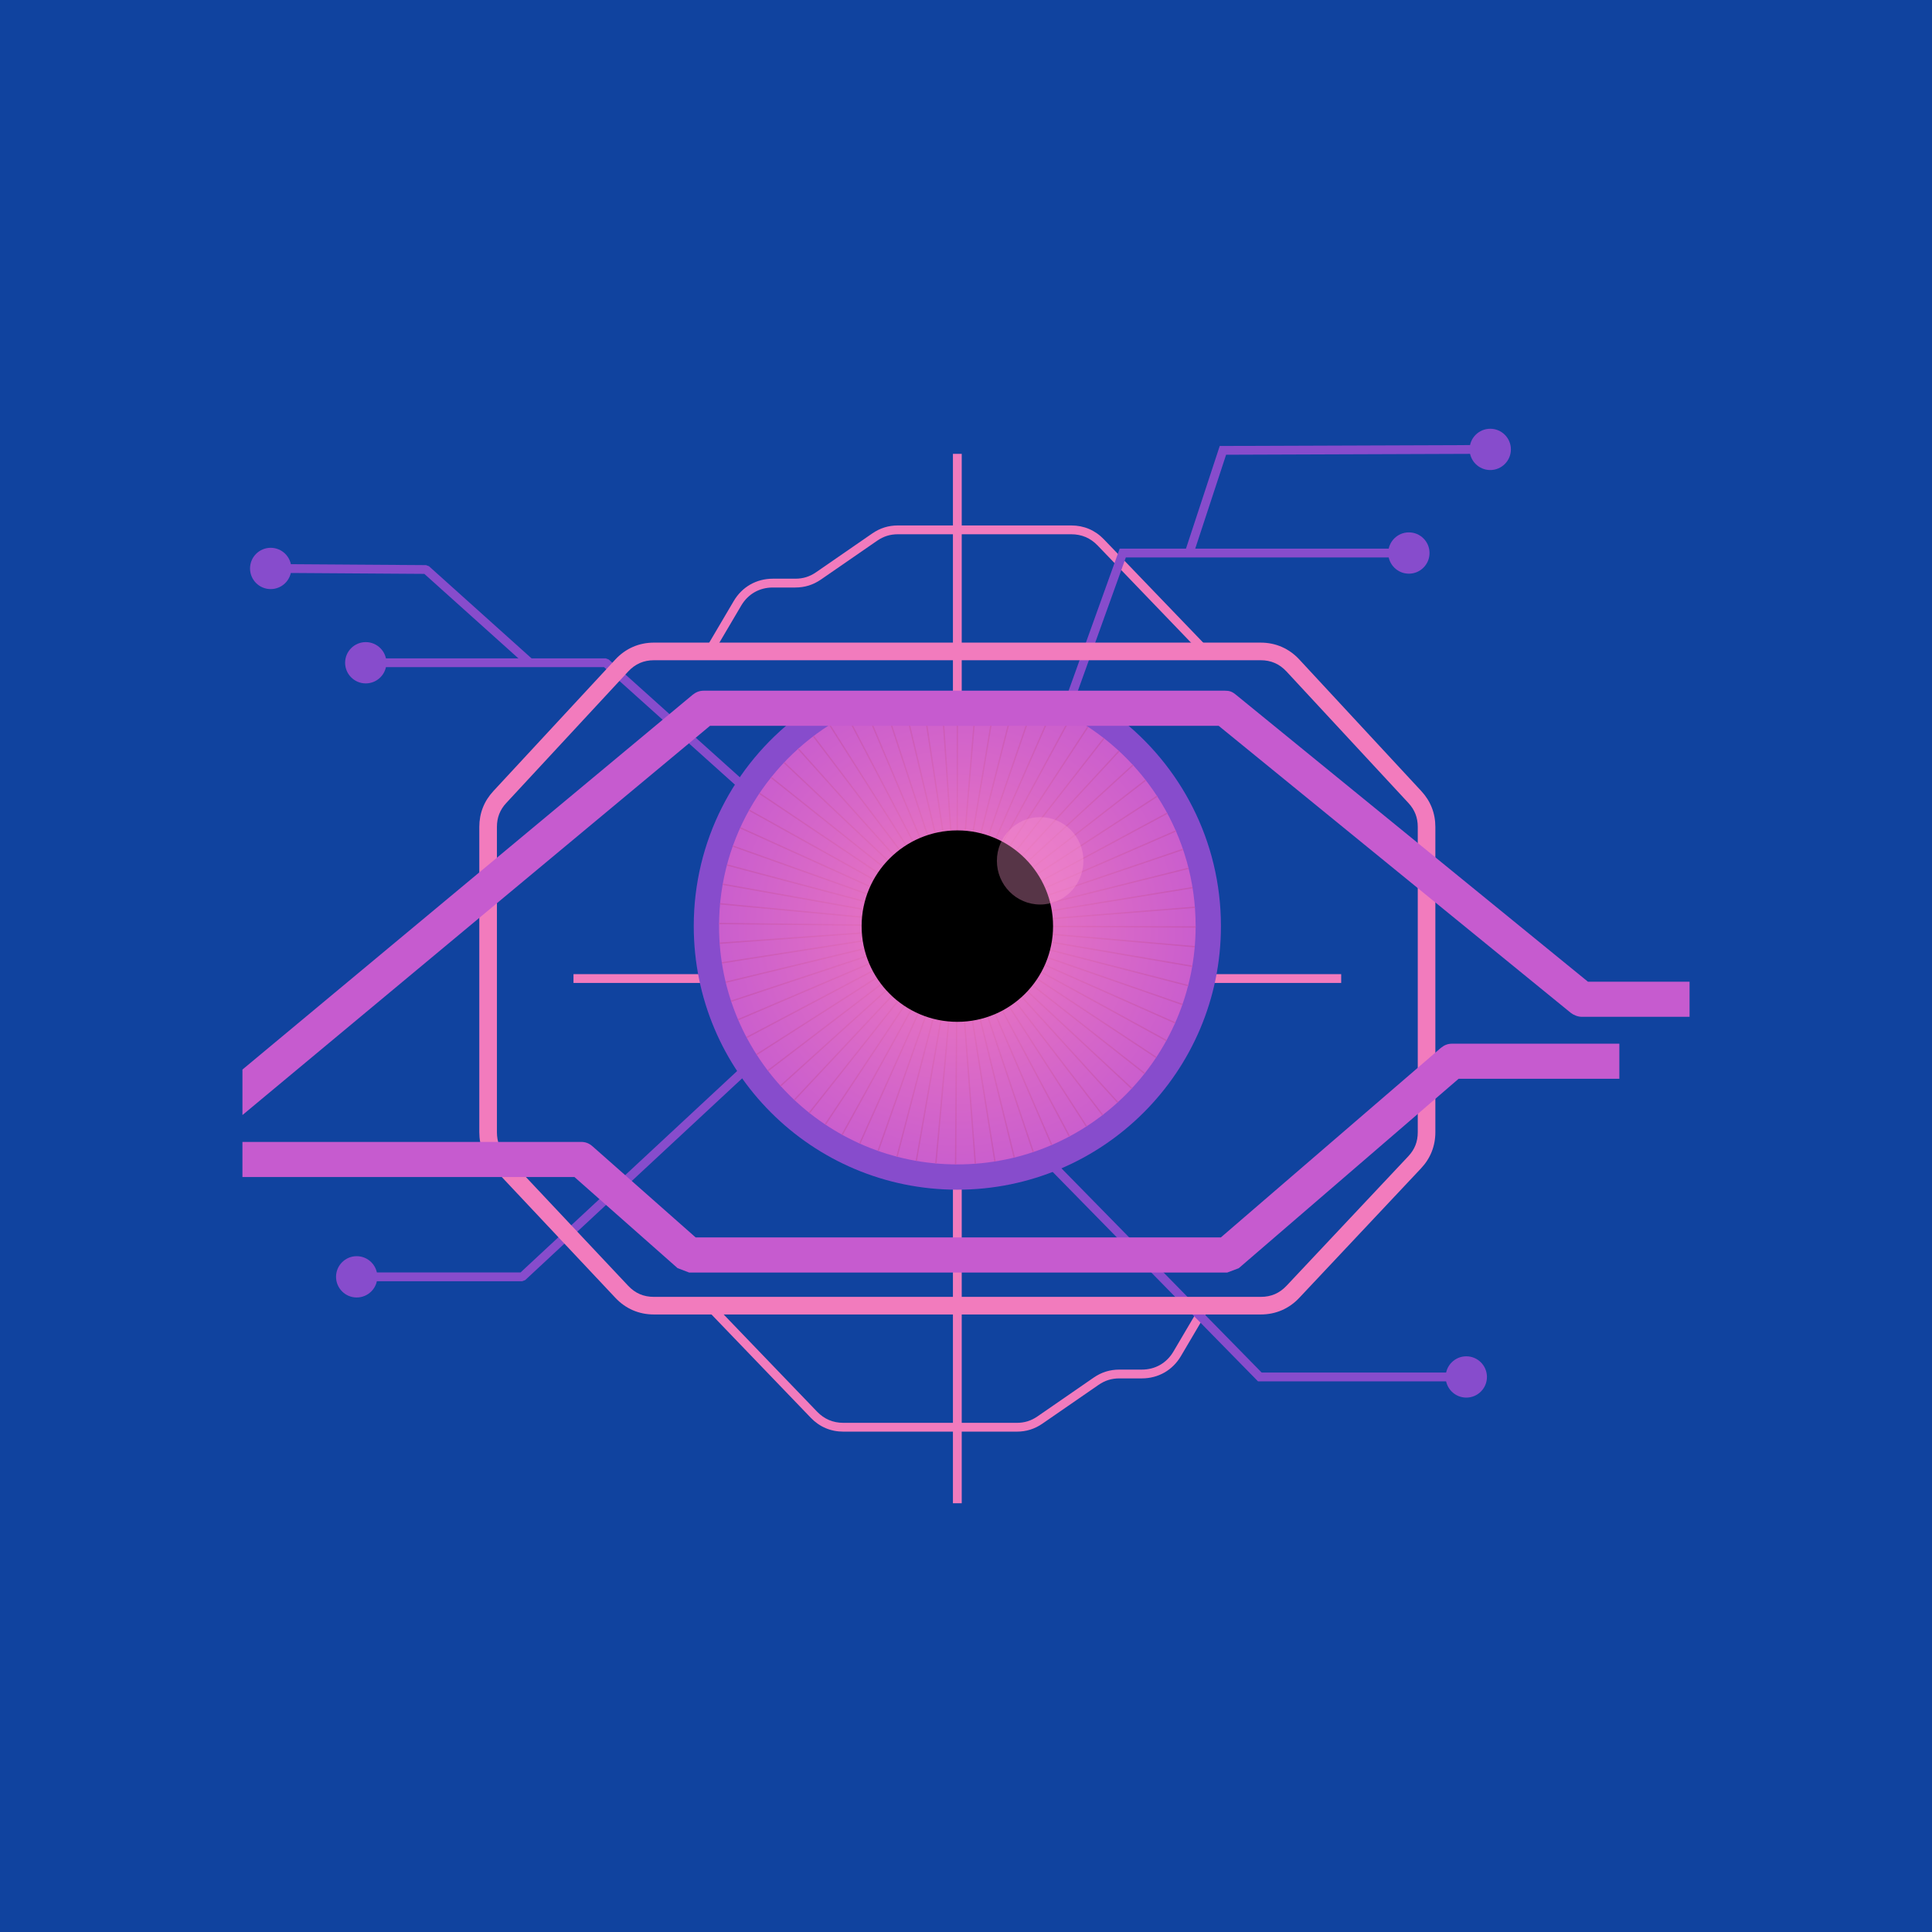 <?xml version="1.0" encoding="UTF-8"?>
<!DOCTYPE svg PUBLIC "-//W3C//DTD SVG 1.0//EN" "http://www.w3.org/TR/2001/REC-SVG-20010904/DTD/svg10.dtd">
<!-- Creator: CorelDRAW -->
<svg xmlns="http://www.w3.org/2000/svg" xml:space="preserve" width="2.267in" height="2.267in" version="1.0" style="shape-rendering:geometricPrecision; text-rendering:geometricPrecision; image-rendering:optimizeQuality; fill-rule:evenodd; clip-rule:evenodd"
viewBox="0 0 2522.83 2522.83"
 xmlns:xlink="http://www.w3.org/1999/xlink"
 xmlns:xodm="http://www.corel.com/coreldraw/odm/2003">
 <defs>
  <style type="text/css">
   <![CDATA[
    .str0 {stroke:black;stroke-width:7.42;stroke-miterlimit:2.613}
    .fil6 {fill:none}
    .fil7 {fill:black}
    .fil0 {fill:#10439F}
    .fil3 {fill:#874CCC}
    .fil2 {fill:#874CCC;fill-rule:nonzero}
    .fil8 {fill:#C65BCF;fill-rule:nonzero}
    .fil1 {fill:#F27BBD;fill-rule:nonzero}
    .fil9 {fill:#FF9CD2;fill-opacity:0.341}
    .fil4 {fill:url(#id1)}
    .fil5 {fill:url(#id2);fill-rule:nonzero}
   ]]>
  </style>
   <clipPath id="id0">
    <path d="M1399 936.03c96.68,52.79 162.27,155.38 162.27,273.29 0,171.86 -139.32,311.18 -311.17,311.18 -171.85,0 -311.17,-139.32 -311.17,-311.18 0,-117.91 65.58,-220.5 162.27,-273.29l297.79 0z"/>
   </clipPath>
  <radialGradient id="id1" gradientUnits="userSpaceOnUse" gradientTransform="matrix(1.106 -5.63289E-05 4.22464E-05 1.106 -133 -128)" cx="1250.1" cy="1210.73" r="311.17" fx="1250.1" fy="1210.73">
   <stop offset="0" style="stop-opacity:1; stop-color:#F27BBD"/>
   <stop offset="1" style="stop-opacity:1; stop-color:#C65BCF"/>
  </radialGradient>
  <radialGradient id="id2" gradientUnits="userSpaceOnUse" gradientTransform="matrix(1 -3.62332E-05 3.62332E-05 1 0 0)" cx="1250.1" cy="1209.34" r="503.78" fx="1250.1" fy="1209.34">
   <stop offset="0" style="stop-opacity:1; stop-color:#F27BBD"/>
   <stop offset="1" style="stop-opacity:1; stop-color:#A93EB3"/>
  </radialGradient>
 </defs>
 <g id="Layer_x0020_1">
  <rect class="fil0" x="-0" y="-0" width="2522.83" height="2522.83"/>
  <path class="fil1" d="M1579.15 1707.86l-37.01 62.81c-5.48,9.31 -12.88,16.62 -21.59,21.6 -8.76,4.99 -18.8,7.66 -29.56,7.66l-29.26 0c-5.13,0 -9.85,0.67 -14.29,2.06 -4.47,1.39 -8.75,3.52 -12.94,6.41l-73.16 50.52c-5.16,3.57 -10.46,6.2 -16.03,7.93 -5.6,1.75 -11.45,2.6 -17.69,2.6l-226.22 0c-8.31,0 -16.11,-1.53 -23.3,-4.59 -7.15,-3.04 -13.65,-7.56 -19.41,-13.57l-146.19 -152.08 671.73 0 -5.09 8.65zm-46.89 57.02l31.92 -54.17 -624.73 0 127.5 132.64c4.68,4.86 9.92,8.53 15.64,10.96 5.71,2.42 12.01,3.65 18.81,3.65l226.22 0c5.12,0 9.85,-0.67 14.29,-2.06 4.48,-1.39 8.76,-3.52 12.94,-6.41l73.16 -50.52c5.17,-3.56 10.46,-6.2 16.03,-7.93 5.61,-1.75 11.46,-2.6 17.69,-2.6l29.26 0c8.76,0 16.87,-2.13 23.86,-6.12 7.02,-4.02 12.98,-9.92 17.41,-17.44z"/>
  <path class="fil1" d="M921.05 847.74l37.01 -62.81c5.48,-9.31 12.88,-16.62 21.59,-21.6 8.76,-4.99 18.8,-7.66 29.56,-7.66l29.26 0c5.13,0 9.85,-0.67 14.29,-2.06 4.47,-1.39 8.76,-3.52 12.94,-6.41l73.16 -50.52c5.16,-3.56 10.46,-6.2 16.03,-7.94 5.6,-1.75 11.45,-2.6 17.69,-2.6l226.22 0c8.31,0 16.11,1.53 23.3,4.59 7.15,3.04 13.65,7.57 19.41,13.57l146.18 152.08 -671.73 0 5.1 -8.65zm46.88 -57.02l-31.92 54.17 624.73 0 -127.5 -132.64c-4.68,-4.86 -9.91,-8.53 -15.64,-10.96 -5.72,-2.43 -12.02,-3.65 -18.81,-3.65l-226.22 0c-5.12,0 -9.85,0.67 -14.29,2.06 -4.47,1.39 -8.75,3.53 -12.94,6.42l-73.16 50.52c-5.16,3.56 -10.46,6.19 -16.03,7.93 -5.61,1.74 -11.46,2.6 -17.69,2.6l-29.26 0c-8.76,0 -16.87,2.13 -23.86,6.12 -7.02,4.02 -12.98,9.92 -17.41,17.43z"/>
  <path class="fil1" d="M748.87 1272.05l1002.46 0 0 11.49 -1002.46 0 0 -11.49z"/>
  <path class="fil1" d="M1244.35 1962.96l0 -1370.32 11.49 0 0 1370.32 -11.49 0z"/>
  <path class="fil2" d="M1154.03 1199.21l-365.21 -328.03 -311.2 0 0 -11.49 313.39 0 3.84 1.48 366.85 329.51 -7.67 8.54z"/>
  <path class="fil2" d="M688.07 869.71l-133.97 -120.34 -200.65 -1.35 0.04 -11.45 202.85 1.37 3.82 1.45 135.58 121.79 -7.68 8.54z"/>
  <circle class="fil3" cx="353.46" cy="742.29" r="26.96"/>
  <circle class="fil3" cx="477.62" cy="865.44" r="26.96"/>
  <path class="fil2" d="M1313.68 1129.28l148.43 -412.88 377.63 0 0 11.49 -369.6 0 -145.69 405.24 -10.78 -3.86z"/>
  <path class="fil2" d="M1547.37 720.38l45.37 -138.01 353.25 -1.26 0 11.45 -344.93 1.24 -42.78 130.14 -10.91 -3.55z"/>
  <circle class="fil3" cx="1945.98" cy="586.83" r="26.96"/>
  <circle class="fil3" cx="1839.74" cy="722.15" r="26.96"/>
  <path class="fil2" d="M986.98 1391.5l-301.11 280.01 -3.9 1.55 -216.21 0 0 -11.49 213.97 0 299.44 -278.46 7.81 8.4z"/>
  <circle class="fil3" cx="465.77" cy="1667.3" r="26.96"/>
  <path class="fil2" d="M1377.58 1516.98l269.93 275.33 276.08 0 0 11.49 -280.87 0 -273.32 -278.79 8.17 -8.04z"/>
  <circle class="fil3" cx="1914.71" cy="1798.05" r="26.96"/>
  <path class="fil1" d="M854.03 839.14l792.14 0c9.84,0 19.09,1.89 27.64,5.63 8.51,3.72 16.19,9.22 22.89,16.45l159.18 171.69c6.12,6.59 10.71,13.81 13.79,21.66 3.09,7.88 4.64,16.28 4.64,25.22l0 398.69c0,8.98 -1.59,17.46 -4.75,25.45 -3.15,7.93 -7.82,15.19 -14,21.77l-158.94 169.02c-6.68,7.11 -14.32,12.52 -22.8,16.19 -8.51,3.68 -17.69,5.54 -27.41,5.54l-792.62 0c-9.72,0 -18.89,-1.86 -27.41,-5.54 -8.47,-3.67 -16.12,-9.08 -22.8,-16.19l-158.94 -169.02c-6.24,-6.63 -10.92,-13.89 -14.04,-21.77 -3.12,-8 -4.71,-16.48 -4.71,-25.45l0 -398.69c0,-8.93 1.54,-17.34 4.64,-25.22 3.05,-7.79 7.66,-15 13.79,-21.62l159.18 -171.74c6.71,-7.23 14.38,-12.73 22.89,-16.45 8.54,-3.73 17.8,-5.63 27.64,-5.63zm792.14 22.99l-792.14 0c-6.75,0 -12.94,1.23 -18.48,3.65 -5.58,2.44 -10.7,6.14 -15.26,11.06l-159.18 171.69c-4.11,4.39 -7.18,9.2 -9.21,14.39 -2.01,5.12 -3.01,10.75 -3.01,16.87l0 398.69c0,6.23 1.01,11.9 3.04,17.01 2.11,5.23 5.25,10.06 9.42,14.5l158.94 169.02c4.57,4.86 9.66,8.5 15.17,10.88 5.48,2.37 11.62,3.57 18.34,3.57l792.62 0c6.72,0 12.86,-1.21 18.34,-3.57 5.51,-2.38 10.6,-6.03 15.17,-10.88l158.94 -169.03c4.23,-4.49 7.37,-9.33 9.42,-14.5 2.03,-5.11 3.04,-10.79 3.04,-17.01l0 -398.69c0,-6.12 -1,-11.75 -3.01,-16.87 -2.02,-5.15 -5.09,-9.95 -9.22,-14.39l-159.18 -171.69c-4.56,-4.92 -9.68,-8.62 -15.26,-11.06 -5.54,-2.42 -11.73,-3.65 -18.48,-3.65z"/>
  <path class="fil3" d="M1459.33 936.03c82.05,62.92 134.97,161.91 134.97,273.29 0,190.09 -154.1,344.2 -344.2,344.2 -190.09,0 -344.19,-154.11 -344.19,-344.2 0,-111.38 52.92,-210.37 134.97,-273.29l418.45 0z"/>
  <path class="fil4" d="M1399 936.03c96.68,52.79 162.27,155.38 162.27,273.29 0,171.86 -139.32,311.18 -311.17,311.18 -171.85,0 -311.17,-139.32 -311.17,-311.18 0,-117.91 65.58,-220.5 162.27,-273.29l297.79 0z"/>
  <g style="clip-path:url(#id0)">
   <g id="_1787545684544">
    <path id="_1" class="fil5" d="M1250.98 725.59l0 404.56 -1.78 0 0 -404.56 1.78 0zm-32.99 1.07l27.58 403.6 -1.77 0.12 -27.58 -403.6 1.77 -0.12zm-39.84 4.32l60.89 399.94 -1.76 0.26 -60.9 -399.93 1.76 -0.26zm-39.35 7.59l93.79 393.53 -1.73 0.41 -93.79 -393.52 1.73 -0.42zm-38.58 10.83l126.04 384.41 -1.69 0.54 -126.04 -384.41 1.69 -0.55zm-37.56 13.98l157.43 372.66 -1.63 0.69 -157.43 -372.65 1.63 -0.69zm-36.27 17.05l187.73 358.35 -1.57 0.82 -187.73 -358.35 1.57 -0.82zm-34.73 19.98l216.74 341.58 -1.5 0.95 -216.74 -341.58 1.5 -0.95zm-32.96 22.8l244.27 322.46 -1.42 1.07 -244.28 -322.46 1.42 -1.07zm-30.97 25.44l270.13 301.15 -1.32 1.17 -270.13 -301.14 1.32 -1.18zm-28.75 27.92l294.13 277.75 -1.22 1.3 -294.13 -277.75 1.22 -1.3zm-26.34 30.2l316.11 252.45 -1.1 1.39 -316.11 -252.45 1.1 -1.39zm-23.75 32.28l335.92 225.43 -0.99 1.47 -335.92 -225.42 0.98 -1.48zm-20.99 34.14l353.43 196.84 -0.86 1.55 -353.43 -196.85 0.86 -1.55zm-18.09 35.75l368.5 166.91 -0.73 1.62 -368.5 -166.91 0.73 -1.62zm-15.08 37.13l381.05 135.84 -0.59 1.67 -381.05 -135.84 0.59 -1.68zm-11.95 38.25l390.99 103.83 -0.46 1.72 -390.99 -103.83 0.46 -1.72zm-8.75 39.11l398.25 71.11 -0.3 1.75 -398.25 -71.11 0.31 -1.75zm-5.48 39.7l402.77 37.9 -0.16 1.77 -402.77 -37.9 0.16 -1.77zm-2.17 40.02l404.52 4.44 -0.02 1.78 -404.52 -4.44 0.02 -1.78zm1.15 40.06l403.5 -29.06 0.13 1.77 -403.5 29.06 -0.13 -1.77zm4.46 39.83l399.71 -62.36 0.27 1.75 -399.71 62.36 -0.27 -1.75zm7.74 39.32l393.18 -95.23 0.42 1.73 -393.18 95.23 -0.42 -1.73zm10.97 38.54l383.95 -127.44 0.56 1.68 -383.95 127.44 -0.56 -1.68zm14.12 37.51l372.08 -158.79 0.7 1.63 -372.08 158.79 -0.7 -1.63zm17.18 36.2l357.66 -189.04 0.82 1.57 -357.66 189.04 -0.83 -1.57zm20.11 34.66l340.79 -218 0.95 1.5 -340.79 218 -0.95 -1.5zm22.92 32.88l321.57 -245.46 1.08 1.41 -321.57 245.46 -1.08 -1.41zm25.56 30.87l300.15 -271.23 1.19 1.31 -300.15 271.23 -1.19 -1.31zm28.02 28.64l276.67 -295.14 1.3 1.22 -276.67 295.15 -1.3 -1.22zm30.3 26.23l251.29 -317.03 1.39 1.1 -251.29 317.03 -1.39 -1.1zm32.37 23.63l224.19 -336.74 1.48 0.97 -224.19 336.75 -1.48 -0.98zm34.21 20.87l195.54 -354.15 1.56 0.86 -195.54 354.15 -1.56 -0.86zm35.82 17.97l165.56 -369.12 1.62 0.72 -165.56 369.12 -1.62 -0.72zm37.19 14.94l134.44 -381.55 1.67 0.59 -134.44 381.56 -1.67 -0.59zm38.29 11.81l102.4 -391.37 1.71 0.45 -102.4 391.37 -1.72 -0.45zm39.14 8.6l69.66 -398.51 1.75 0.3 -69.66 398.51 -1.75 -0.3zm39.72 5.33l36.43 -402.9 1.77 0.16 -36.43 402.9 -1.77 -0.16zm40.02 2.03l2.96 -404.54 1.77 0.01 -2.96 404.54 -1.77 -0.01zm40.06 -1.3l-30.54 -403.39 1.77 -0.14 30.54 403.4 -1.77 0.13zm39.81 -4.61l-63.82 -399.48 1.75 -0.28 63.82 399.48 -1.75 0.28zm39.29 -7.88l-96.67 -392.83 1.73 -0.42 96.67 392.83 -1.73 0.42zm38.5 -11.11l-128.85 -383.48 1.68 -0.57 128.85 383.48 -1.69 0.57zm37.46 -14.26l-160.15 -371.5 1.63 -0.7 160.15 371.5 -1.63 0.7zm36.14 -17.31l-190.35 -356.97 1.57 -0.83 190.34 356.97 -1.56 0.83zm34.58 -20.24l-219.24 -339.99 1.49 -0.96 219.24 339.99 -1.5 0.96zm32.8 -23.04l-246.63 -320.67 1.4 -1.09 246.63 320.67 -1.4 1.09zm30.77 -25.67l-272.33 -299.16 1.31 -1.2 272.33 299.16 -1.31 1.2zm28.54 -28.13l-296.15 -275.59 1.21 -1.3 296.15 275.6 -1.21 1.29zm26.12 -30.39l-317.95 -250.14 1.1 -1.4 317.95 250.14 -1.1 1.4zm23.52 -32.46l-337.57 -222.96 0.98 -1.48 337.57 222.96 -0.98 1.48zm20.74 -34.29l-354.86 -194.25 0.85 -1.56 354.86 194.25 -0.85 1.56zm17.84 -35.89l-369.72 -164.21 0.71 -1.62 369.72 164.21 -0.71 1.62zm14.8 -37.24l-382.04 -133.05 0.58 -1.67 382.04 133.05 -0.58 1.67zm11.67 -38.34l-391.75 -100.97 0.43 -1.72 391.75 100.97 -0.44 1.72zm8.45 -39.17l-398.76 -68.2 0.3 -1.75 398.76 68.2 -0.3 1.75zm5.19 -39.73l-403.04 -34.96 0.15 -1.77 403.04 34.95 -0.15 1.78zm1.88 -40.04l-404.55 -1.48 0 -1.77 404.55 1.48 0 1.77zm-1.44 -40.05l-403.28 32.01 -0.14 -1.77 403.28 -32.01 0.14 1.77zm-4.75 -39.8l-399.25 65.28 -0.28 -1.75 399.25 -65.28 0.29 1.75zm-8.03 -39.26l-392.47 98.1 -0.43 -1.72 392.47 -98.11 0.43 1.73zm-11.24 -38.46l-383.01 130.26 -0.57 -1.68 383.01 -130.26 0.57 1.68zm-14.4 -37.4l-370.91 161.51 -0.71 -1.63 370.91 -161.51 0.71 1.63zm-17.44 -36.08l-356.27 191.65 -0.84 -1.56 356.27 -191.66 0.84 1.57zm-20.37 -34.52l-339.19 220.49 -0.97 -1.49 339.19 -220.49 0.97 1.49zm-23.15 -32.71l-319.77 247.81 -1.09 -1.41 319.77 -247.81 1.09 1.41zm-25.78 -30.68l-298.16 273.42 -1.21 -1.3 298.16 -273.43 1.21 1.31zm-28.23 -28.44l-274.51 297.17 -1.3 -1.21 274.51 -297.16 1.31 1.2zm-30.49 -26l-248.97 318.87 -1.4 -1.1 248.97 -318.87 1.4 1.1zm-32.54 -23.4l-221.72 338.38 -1.49 -0.98 221.72 -338.38 1.49 0.98zm-34.36 -20.62l-192.95 355.57 -1.56 -0.85 192.95 -355.57 1.56 0.85zm-35.95 -17.71l-162.86 370.32 -1.62 -0.72 162.86 -370.32 1.63 0.71zm-37.29 -14.67l-131.65 382.53 -1.68 -0.58 131.65 -382.53 1.68 0.58zm-38.38 -11.54l-99.54 392.11 -1.73 -0.43 99.54 -392.11 1.73 0.43zm-39.21 -8.31l-66.74 399.01 -1.75 -0.3 66.74 -399.01 1.75 0.29zm-39.76 -5.04l-33.48 403.16 -1.77 -0.14 33.48 -403.16 1.77 0.14z"/>
   </g>
  </g>
  <path class="fil6" d="M1399 936.03c96.68,52.79 162.27,155.38 162.27,273.29 0,171.86 -139.32,311.18 -311.17,311.18 -171.85,0 -311.17,-139.32 -311.17,-311.18 0,-117.91 65.58,-220.5 162.27,-273.29l297.79 0z"/>
  <path class="fil7 str0" d="M1250.11 1088.05c66.98,0 121.28,54.3 121.28,121.28 0,66.98 -54.3,121.28 -121.28,121.28 -66.98,0 -121.28,-54.3 -121.28,-121.28 0,-66.98 54.3,-121.28 121.28,-121.28z"/>
  <path class="fil8" d="M316.58 1396.64l587.84 -489.35c3.88,-3.02 8.14,-5.37 14.6,-5.37l680.36 0c6.13,0 9.47,1.13 14.41,5.2l459.77 374.81 132.69 0 0 45.84 -140.72 0c-5.22,0 -10.83,-2.38 -14.41,-5.2l-459.77 -374.81 -664.19 0 -610.57 508.28 0 -59.39z"/>
  <path class="fil8" d="M316.58 1491.13l442.1 0c5.87,0 10.41,1.68 15.13,5.82l134.56 118.89 685.86 0 287.07 -247.33c4.22,-3.41 8.54,-5.64 14.95,-5.64l218.32 0 0 45.84 -209.92 0 -287.07 247.33 -14.95 5.64 -702.81 0 -15.13 -5.82 -134.57 -118.89 -433.55 0 0 -45.84z"/>
  <path class="fil9" d="M1358.24 1067.03c31.2,0 56.49,25.54 56.49,57.05 0,31.51 -25.29,57.05 -56.49,57.05 -31.2,0 -56.49,-25.54 -56.49,-57.05 0,-31.51 25.29,-57.05 56.49,-57.05z"/>
 </g>
</svg>
